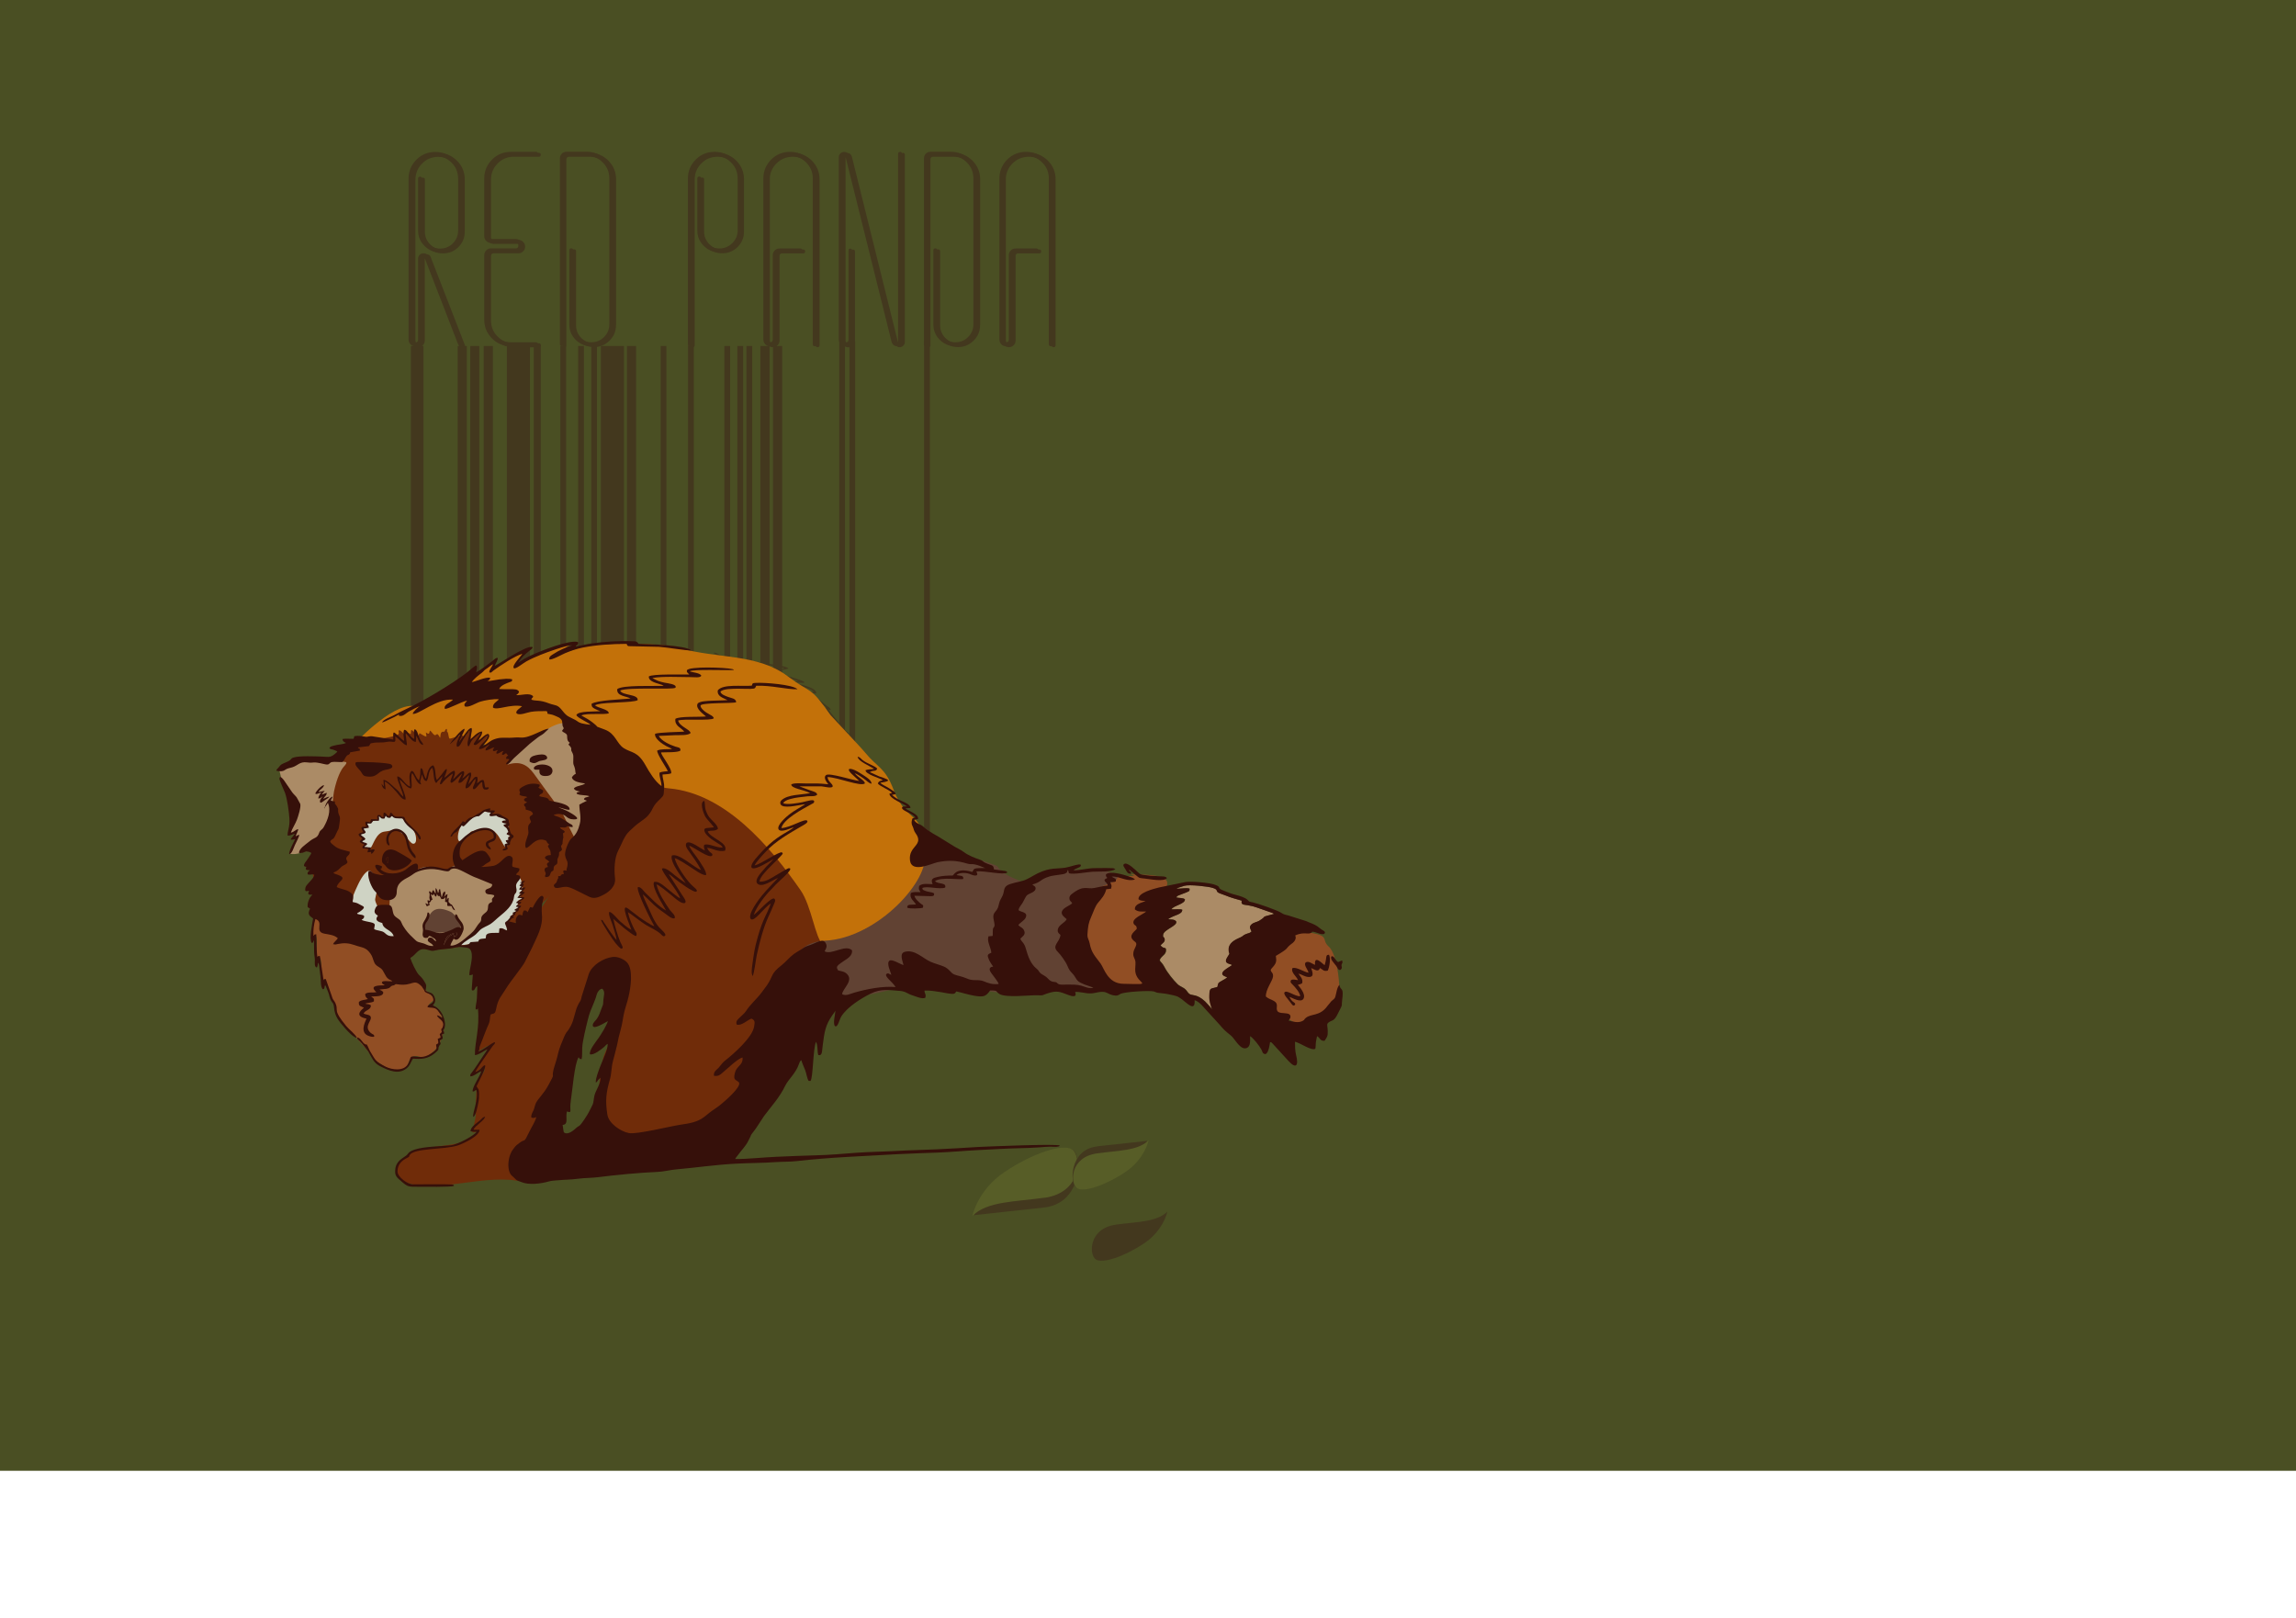 <?xml version="1.0" encoding="UTF-8"?>
<!DOCTYPE svg PUBLIC "-//W3C//DTD SVG 1.1//EN" "http://www.w3.org/Graphics/SVG/1.1/DTD/svg11.dtd">
<!-- Creator: CorelDRAW X6 -->
<svg xmlns="http://www.w3.org/2000/svg" xml:space="preserve" width="210mm" height="148mm" version="1.1" style="shape-rendering:geometricPrecision; text-rendering:geometricPrecision; image-rendering:optimizeQuality; fill-rule:evenodd; clip-rule:evenodd"
viewBox="0 0 21000 14800"
 xmlns:xlink="http://www.w3.org/1999/xlink">
 <defs>
  <style type="text/css">
   <![CDATA[
    .fil6 {fill:#36100A}
    .fil1 {fill:#43381E}
    .fil0 {fill:#4A4F23}
    .fil10 {fill:#575D27}
    .fil4 {fill:#614233}
    .fil2 {fill:#702C09}
    .fil3 {fill:#914E24}
    .fil9 {fill:#AB8B66}
    .fil7 {fill:#C37109}
    .fil8 {fill:#CFD3C4}
    .fil5 {fill:#43381E;fill-rule:nonzero}
   ]]>
  </style>
 </defs>
 <g id="Слой_x0020_1">
  <g id="_818327136">
   <rect class="fil0" x="-640" y="-46" width="22500" height="13500"/>
   <path class="fil1" d="M9548 11046l-642 70c0,0 108,-166 360,-335 252,-169 461,-316 548,-260 87,56 83,487 -266,525z"/>
   <path class="fil2" d="M4793 10814c-334,-90 -796,108 -1066,6 -66,-25 -94,-38 -95,-138 -1,-35 49,-92 148,-147 124,-70 514,-26 599,-188 12,-23 -61,35 -57,2 3,-26 31,-123 30,-155 -3,-68 3,-179 7,-251 4,-78 87,-129 73,-178 -9,-31 -99,79 -97,43 3,-58 160,-195 152,-239 -6,-32 -119,68 -121,35 -9,-131 35,-274 145,-447 92,-144 168,-270 218,-430 66,-213 439,-796 624,-892 426,-220 557,-707 786,-715 603,-22 922,104 1214,673 134,260 169,295 335,515 225,297 -154,1071 -449,1201 -4,2 -455,552 -534,600 -468,288 -645,725 -1167,280 -110,-94 -53,-631 -12,-738 58,-151 389,-720 -15,-720 -38,66 -59,137 -133,277 -248,468 -352,782 -343,1326 2,121 -107,316 -243,280l1 0z"/>
   <path class="fil3" d="M10345 8000l33 13c-241,0 -261,35 -423,179 -301,267 -48,873 218,873 172,0 326,-9 349,-74 21,-60 -84,-167 -84,-347 0,-452 594,-645 -93,-645l0 1z"/>
   <path class="fil4" d="M9420 8060c18,19 -257,93 -148,506 87,330 382,454 409,492 9,13 409,45 304,-59 -1,-1 -263,-273 -262,-310 6,-213 66,-442 266,-548 49,-26 410,-110 121,-174 -114,-25 -630,-13 -652,92 -3,16 -27,3 -38,0l0 1z"/>
   <path class="fil3" d="M2866 8390c12,16 -23,254 7,166 37,-13 23,99 23,135 0,230 29,-34 43,129 6,63 -17,134 36,170 41,27 15,80 54,138 35,52 49,95 58,156 5,33 148,183 251,297 54,60 88,121 105,128 25,11 98,74 153,78 177,13 109,-82 178,-119 57,-31 81,45 179,-39 58,-50 68,-86 83,-128 16,-45 39,-103 9,-185 -55,-150 -129,-82 -127,-115 1,-10 12,-23 41,-45 40,-30 -86,-90 -117,-170 -48,-121 -272,-183 -376,-234 -232,-113 -183,-274 -531,-373 0,0 -101,-29 -69,11z"/>
   <path class="fil5" d="M4252 3153c3,10 0,18 -10,23 -10,2 -18,-2 -23,-10l-310 -800 -3 -3c-2,0 -3,0 -4,-1 -1,-1 -2,-1 -4,-1 -8,0 -13,4 -13,13l0 742c0,17 -6,31 -18,43 -12,12 -26,18 -43,18 -17,0 -31,-6 -43,-18 -12,-12 -18,-26 -18,-43l0 -1473c0,-68 24,-125 71,-173 47,-47 105,-71 173,-71 68,0 125,24 173,71 47,47 71,105 71,173l0 475c0,56 -19,103 -58,142 -39,39 -86,58 -142,58 -54,0 -101,-19 -141,-58 -40,-39 -60,-86 -60,-142l0 -475c0,-12 6,-18 18,-18 12,0 18,6 18,18l0 475c0,46 16,85 48,117 32,32 71,48 117,48 46,0 85,-16 117,-48 32,-32 48,-71 48,-117l0 -475c0,-58 -20,-107 -61,-147 -41,-41 -90,-61 -147,-61 -58,0 -107,20 -147,61 -41,41 -61,90 -61,147l0 1473c0,17 8,25 25,25 17,0 25,-8 25,-25l0 -742c0,-14 5,-25 14,-34 9,-9 21,-14 34,-14 22,0 36,8 41,25l312 803 1 -1zm264 -922c-17,0 -31,-6 -43,-18 -12,-12 -18,-26 -18,-43l0 -528c0,-68 24,-125 71,-173 47,-47 105,-71 173,-71l229 0c12,0 18,6 18,18 0,12 -6,18 -18,18l-229 0c-58,0 -107,20 -147,61 -41,41 -61,90 -61,147l0 528c0,17 8,25 25,25l226 0c17,0 31,6 43,18 12,12 18,26 18,43 0,17 -6,31 -18,43 -12,12 -26,18 -43,18l-226 0c-17,0 -25,9 -25,28l0 587c0,58 20,107 61,147 41,41 90,61 147,61l229 0c12,0 18,6 18,18 0,12 -6,18 -18,18l-229 0c-68,0 -125,-24 -173,-71 -47,-47 -71,-105 -71,-173l0 -587c0,-19 6,-34 18,-46 12,-12 26,-18 43,-18l226 0c17,0 25,-8 25,-25 0,-17 -8,-25 -25,-25l-226 0zm1118 744c0,56 -20,103 -60,142 -40,39 -87,58 -141,58 -56,0 -103,-19 -142,-58 -39,-39 -58,-86 -58,-142l0 -676c0,-12 6,-18 18,-18 12,0 18,6 18,18l0 676c0,46 16,85 48,117 32,32 71,48 117,48 46,0 85,-16 117,-48 32,-32 48,-71 48,-117l0 -1333c0,-58 -20,-107 -61,-147 -41,-41 -90,-61 -147,-61l-183 0c-19,0 -28,8 -28,25l0 1699c0,12 -5,18 -15,18 -12,0 -18,-6 -18,-18l0 -1699c0,-17 6,-31 17,-43 11,-12 26,-18 44,-18l183 0c68,0 125,24 173,71 47,47 71,105 71,173l0 1333 -1 0zm927 -1577c68,0 125,24 173,71 47,47 71,105 71,173l0 475c0,56 -19,103 -58,142 -39,39 -86,58 -142,58 -54,0 -101,-19 -141,-58 -40,-39 -60,-86 -60,-142l0 -475c0,-12 6,-18 18,-18 12,0 18,6 18,18l0 475c0,46 16,85 48,117 32,32 71,48 117,48 46,0 85,-16 118,-48 33,-32 50,-71 50,-117l0 -475c0,-58 -20,-107 -61,-147 -41,-41 -91,-61 -150,-61 -58,0 -107,20 -147,61 -41,41 -61,90 -61,147l0 1516c0,12 -6,18 -18,18 -12,0 -18,-6 -18,-18l0 -1516c0,-68 24,-125 71,-173 47,-47 105,-71 173,-71l-1 0zm508 1778c-19,0 -33,-6 -44,-18 -11,-12 -17,-26 -17,-43l0 -1473c0,-68 24,-125 71,-173 47,-47 105,-71 173,-71 68,0 125,24 173,71 47,47 71,105 71,173l0 1516c0,12 -6,18 -18,18 -12,0 -18,-6 -18,-18l0 -1516c0,-58 -20,-107 -61,-147 -41,-41 -90,-61 -147,-61 -59,0 -109,20 -150,61 -41,41 -61,90 -61,147l0 1473c0,17 9,25 28,25 17,0 25,-8 25,-25l0 -772c0,-17 6,-31 18,-43 12,-12 26,-18 43,-18l191 0c12,0 18,6 18,18 0,12 -6,18 -18,18l-191 0c-17,0 -25,8 -25,25l0 772c0,17 -6,31 -18,43 -12,12 -26,18 -43,18zm1189 -1778c12,0 18,6 18,18l0 1712c0,14 -5,25 -14,34 -9,9 -21,14 -34,14 -10,0 -19,-3 -28,-10 -8,-7 -14,-15 -18,-25l-422 -1697c-2,-7 -6,-10 -13,-10 -8,0 -13,4 -13,13l0 1669c0,17 8,25 25,25 19,0 28,-8 28,-25l0 -815c0,-12 5,-18 15,-18 12,0 18,6 18,18l0 815c0,17 -6,31 -17,43 -11,12 -26,18 -44,18 -17,0 -31,-6 -43,-18 -12,-12 -18,-26 -18,-43l0 -1669c0,-14 5,-25 14,-34 9,-9 21,-14 34,-14 24,0 39,12 46,36l422 1699c2,5 6,8 13,8 8,0 13,-4 13,-13l0 -1712c0,-12 6,-18 18,-18l0 -1zm706 1577c0,56 -20,103 -60,142 -40,39 -87,58 -141,58 -56,0 -103,-19 -142,-58 -39,-39 -58,-86 -58,-142l0 -676c0,-12 6,-18 18,-18 12,0 18,6 18,18l0 676c0,46 16,85 48,117 32,32 71,48 117,48 46,0 85,-16 117,-48 32,-32 48,-71 48,-117l0 -1333c0,-58 -20,-107 -61,-147 -41,-41 -90,-61 -147,-61l-183 0c-19,0 -28,8 -28,25l0 1699c0,12 -5,18 -15,18 -12,0 -18,-6 -18,-18l0 -1699c0,-17 6,-31 17,-43 11,-12 26,-18 44,-18l183 0c68,0 125,24 173,71 47,47 71,105 71,173l0 1333 -1 0zm264 201c-19,0 -33,-6 -44,-18 -11,-12 -17,-26 -17,-43l0 -1473c0,-68 24,-125 71,-173 47,-47 105,-71 173,-71 68,0 125,24 173,71 47,47 71,105 71,173l0 1516c0,12 -6,18 -18,18 -12,0 -18,-6 -18,-18l0 -1516c0,-58 -20,-107 -61,-147 -41,-41 -90,-61 -147,-61 -59,0 -109,20 -150,61 -41,41 -61,90 -61,147l0 1473c0,17 9,25 28,25 17,0 25,-8 25,-25l0 -772c0,-17 6,-31 18,-43 12,-12 26,-18 43,-18l191 0c12,0 18,6 18,18 0,12 -6,18 -18,18l-191 0c-17,0 -25,8 -25,25l0 772c0,17 -6,31 -18,43 -12,12 -26,18 -43,18z"/>
   <path class="fil5" d="M4226 3144c3,10 0,18 -10,23 -10,2 -18,-2 -23,-10l-310 -800 -3 -3c-2,0 -3,0 -4,-1 -1,-1 -2,-1 -4,-1 -8,0 -13,4 -13,13l0 742c0,17 -6,31 -18,43 -12,12 -26,18 -43,18 -17,0 -31,-6 -43,-18 -12,-12 -18,-26 -18,-43l0 -1473c0,-68 24,-125 71,-173 47,-47 105,-71 173,-71 68,0 125,24 173,71 47,47 71,105 71,173l0 475c0,56 -19,103 -58,142 -39,39 -86,58 -142,58 -54,0 -101,-19 -141,-58 -40,-39 -60,-86 -60,-142l0 -475c0,-12 6,-18 18,-18 12,0 18,6 18,18l0 475c0,46 16,85 48,117 32,32 71,48 117,48 46,0 85,-16 117,-48 32,-32 48,-71 48,-117l0 -475c0,-58 -20,-107 -61,-147 -41,-41 -90,-61 -147,-61 -58,0 -107,20 -147,61 -41,41 -61,90 -61,147l0 1473c0,17 8,25 25,25 17,0 25,-8 25,-25l0 -742c0,-14 5,-25 14,-34 9,-9 21,-14 34,-14 22,0 36,8 41,25l312 803 1 -1zm264 -922c-17,0 -31,-6 -43,-18 -12,-12 -18,-26 -18,-43l0 -528c0,-68 24,-125 71,-173 47,-47 105,-71 173,-71l229 0c12,0 18,6 18,18 0,12 -6,18 -18,18l-229 0c-58,0 -107,20 -147,61 -41,41 -61,90 -61,147l0 528c0,17 8,25 25,25l226 0c17,0 31,6 43,18 12,12 18,26 18,43 0,17 -6,31 -18,43 -12,12 -26,18 -43,18l-226 0c-17,0 -25,9 -25,28l0 587c0,58 20,107 61,147 41,41 90,61 147,61l229 0c12,0 18,6 18,18 0,12 -6,18 -18,18l-229 0c-68,0 -125,-24 -173,-71 -47,-47 -71,-105 -71,-173l0 -587c0,-19 6,-34 18,-46 12,-12 26,-18 43,-18l226 0c17,0 25,-8 25,-25 0,-17 -8,-25 -25,-25l-226 0zm1118 744c0,56 -20,103 -60,142 -40,39 -87,58 -141,58 -56,0 -103,-19 -142,-58 -39,-39 -58,-86 -58,-142l0 -676c0,-12 6,-18 18,-18 12,0 18,6 18,18l0 676c0,46 16,85 48,117 32,32 71,48 117,48 46,0 85,-16 117,-48 32,-32 48,-71 48,-117l0 -1334c0,-58 -20,-107 -61,-147 -41,-41 -90,-61 -147,-61l-183 0c-19,0 -28,8 -28,25l0 1699c0,12 -5,18 -15,18 -12,0 -18,-6 -18,-18l0 -1699c0,-17 6,-31 17,-43 11,-12 26,-18 44,-18l183 0c68,0 125,24 173,71 47,47 71,105 71,173l0 1334 -1 0zm927 -1577c68,0 125,24 173,71 47,47 71,105 71,173l0 475c0,56 -19,103 -58,142 -39,39 -86,58 -142,58 -54,0 -101,-19 -141,-58 -40,-39 -60,-86 -60,-142l0 -475c0,-12 6,-18 18,-18 12,0 18,6 18,18l0 475c0,46 16,85 48,117 32,32 71,48 117,48 46,0 85,-16 118,-48 33,-32 50,-71 50,-117l0 -475c0,-58 -20,-107 -61,-147 -41,-41 -91,-61 -150,-61 -58,0 -107,20 -147,61 -41,41 -61,90 -61,147l0 1516c0,12 -6,18 -18,18 -12,0 -18,-6 -18,-18l0 -1516c0,-68 24,-125 71,-173 47,-47 105,-71 173,-71l-1 0zm508 1778c-19,0 -33,-6 -44,-18 -11,-12 -17,-26 -17,-43l0 -1473c0,-68 24,-125 71,-173 47,-47 105,-71 173,-71 68,0 125,24 173,71 47,47 71,105 71,173l0 1516c0,12 -6,18 -18,18 -12,0 -18,-6 -18,-18l0 -1516c0,-58 -20,-107 -61,-147 -41,-41 -90,-61 -147,-61 -59,0 -109,20 -150,61 -41,41 -61,90 -61,147l0 1473c0,17 9,25 28,25 17,0 25,-8 25,-25l0 -772c0,-17 6,-31 18,-43 12,-12 26,-18 43,-18l191 0c12,0 18,6 18,18 0,12 -6,18 -18,18l-191 0c-17,0 -25,8 -25,25l0 772c0,17 -6,31 -18,43 -12,12 -26,18 -43,18zm1189 -1778c12,0 18,6 18,18l0 1712c0,14 -5,25 -14,34 -9,9 -21,14 -34,14 -10,0 -19,-3 -28,-10 -8,-7 -14,-15 -18,-25l-422 -1697c-2,-7 -6,-10 -13,-10 -8,0 -13,4 -13,13l0 1669c0,17 8,25 25,25 19,0 28,-8 28,-25l0 -815c0,-12 5,-18 15,-18 12,0 18,6 18,18l0 815c0,17 -6,31 -17,43 -11,12 -26,18 -44,18 -17,0 -31,-6 -43,-18 -12,-12 -18,-26 -18,-43l0 -1669c0,-14 5,-25 14,-34 9,-9 21,-14 34,-14 24,0 39,12 46,36l422 1699c2,5 6,8 13,8 8,0 13,-4 13,-13l0 -1712c0,-12 6,-18 18,-18l0 -1zm706 1577c0,56 -20,103 -60,142 -40,39 -87,58 -141,58 -56,0 -103,-19 -142,-58 -39,-39 -58,-86 -58,-142l0 -676c0,-12 6,-18 18,-18 12,0 18,6 18,18l0 676c0,46 16,85 48,117 32,32 71,48 117,48 46,0 85,-16 117,-48 32,-32 48,-71 48,-117l0 -1334c0,-58 -20,-107 -61,-147 -41,-41 -90,-61 -147,-61l-183 0c-19,0 -28,8 -28,25l0 1699c0,12 -5,18 -15,18 -12,0 -18,-6 -18,-18l0 -1699c0,-17 6,-31 17,-43 11,-12 26,-18 44,-18l183 0c68,0 125,24 173,71 47,47 71,105 71,173l0 1334 -1 0zm264 201c-19,0 -33,-6 -44,-18 -11,-12 -17,-26 -17,-43l0 -1473c0,-68 24,-125 71,-173 47,-47 105,-71 173,-71 68,0 125,24 173,71 47,47 71,105 71,173l0 1516c0,12 -6,18 -18,18 -12,0 -18,-6 -18,-18l0 -1516c0,-58 -20,-107 -61,-147 -41,-41 -90,-61 -147,-61 -59,0 -109,20 -150,61 -41,41 -61,90 -61,147l0 1473c0,17 9,25 28,25 17,0 25,-8 25,-25l0 -772c0,-17 6,-31 18,-43 12,-12 26,-18 43,-18l191 0c12,0 18,6 18,18 0,12 -6,18 -18,18l-191 0c-17,0 -25,8 -25,25l0 772c0,17 -6,31 -18,43 -12,12 -26,18 -43,18z"/>
   <polygon class="fil1" points="3758,3165 3873,3165 3873,6489 3758,6489 "/>
   <polygon class="fil1" points="4186,3165 4270,3165 4270,6225 4186,6225 "/>
   <polygon class="fil1" points="4301,3165 4384,3165 4384,6225 4301,6225 "/>
   <polygon class="fil1" points="4424,3165 4508,3165 4508,6225 4424,6225 "/>
   <polygon class="fil1" points="4636,3165 4847,3165 4847,6225 4636,6225 "/>
   <polygon class="fil1" points="4882,3155 4946,3155 4946,6243 4882,6243 "/>
   <polygon class="fil1" points="5125,3165 5178,3165 5178,6225 5125,6225 "/>
   <polygon class="fil1" points="5288,3165 5341,3165 5341,6225 5288,6225 "/>
   <polygon class="fil1" points="5408,3165 5460,3165 5460,6225 5408,6225 "/>
   <polygon class="fil1" points="5496,3165 5707,3165 5707,6225 5496,6225 "/>
   <polygon class="fil1" points="5734,3165 5818,3165 5818,6225 5734,6225 "/>
   <polygon class="fil1" points="6043,3165 6095,3165 6095,6225 6043,6225 "/>
   <polygon class="fil1" points="6293,3161 6346,3161 6346,6221 6293,6221 "/>
   <polygon class="fil1" points="6955,3165 7039,3165 7039,6225 6955,6225 "/>
   <polygon class="fil1" points="7070,3165 7154,3165 7154,6225 7070,6225 "/>
   <polygon class="fil1" points="6625,3165 6678,3165 6678,6225 6625,6225 "/>
   <polygon class="fil1" points="6744,3165 6797,3165 6797,6225 6744,6225 "/>
   <polygon class="fil1" points="7676,3122 7729,3122 7729,7768 7676,7768 "/>
   <polygon class="fil1" points="7769,3122 7822,3122 7822,7768 7769,7768 "/>
   <polygon class="fil1" points="8452,3122 8505,3122 8505,7768 8452,7768 "/>
   <path class="fil1" d="M6528 5975c60,34 64,34 140,53 106,26 455,61 508,87 -24,6 -93,19 -107,32 6,22 70,33 112,45 21,7 101,27 119,42 -29,0 -66,-4 -91,3 6,18 23,18 55,25 42,9 122,29 158,50 13,8 14,11 22,18 -25,2 -70,-14 -91,-3 7,23 70,33 125,81 18,16 36,30 57,47 25,20 12,3 21,32 8,25 49,61 70,88 16,21 28,36 45,58 63,82 93,79 111,95 -3,-9 -38,-35 -56,-52l-157 -193c13,8 10,12 29,11 -1,-19 -27,-30 -43,-43 -42,-32 -83,-74 -129,-96l-29 -18 69 7c0,-37 -51,-53 -85,-66 -45,-17 -103,-24 -121,-36 22,0 87,10 100,1 -12,-26 -237,-75 -276,-96l127 -31c-7,-22 -145,-37 -166,-41 -57,-11 -126,-23 -181,-29 -63,-7 -206,-25 -264,-47 -22,-8 -55,-34 -71,-28l-1 4z"/>
   <polygon class="fil1" points="6827,3165 6880,3165 6880,6225 6827,6225 "/>
   <path class="fil6" d="M4026 6777c-12,-28 -6,-84 -28,-101 -15,11 -22,82 -31,106 -35,-42 -36,-109 -54,-120 -17,23 29,102 43,150 6,22 -2,11 11,21 16,-9 7,-6 17,-52l15 -54c4,25 6,68 26,84 25,-10 26,-75 58,-122 4,40 -5,114 6,143 18,-10 13,-72 13,-102 0,-23 4,-58 -9,-76 -26,7 -44,86 -67,124l0 -1z"/>
   <path class="fil7" d="M4466 6828l106 -13c-152,0 -279,-12 -426,-36 -84,-14 -179,-61 -278,-39 -148,33 -510,-5 -631,70 -2,1 339,-370 541,-352 122,11 335,-231 561,-262 35,-5 245,-252 159,-74 -1,-3 336,-197 288,-134 -77,101 -140,136 109,8 61,-31 272,-108 346,-108 -28,7 -107,60 -105,87 1,10 219,-73 248,-76 61,-7 623,-32 840,31 335,96 701,47 979,255 226,170 202,82 394,358 8,11 271,286 317,343 109,134 181,133 258,336 127,335 297,170 297,645 0,185 -232,518 -448,589 -232,76 -383,276 -495,183 -71,-59 -102,-349 -204,-496 -281,-405 -690,-884 -1201,-931 -91,-8 -168,-36 -235,-180 -39,-82 -483,-391 -634,-391 -186,0 -212,51 -373,134 -91,47 -314,29 -411,55l-2 -2z"/>
   <path class="fil2" d="M2907 7579c-286,20 -110,-182 -58,-310 30,-74 173,-98 245,-286 93,-244 568,-219 554,-278 -19,-85 103,80 60,21 -21,-29 -10,-42 -1,-37 9,6 26,15 47,25 8,4 2,-40 10,-36 19,9 37,39 60,50 9,4 8,-25 16,-20 19,12 39,23 59,33 7,4 -8,-45 -2,-40 42,34 25,-23 39,-16 10,6 27,35 39,39 13,5 20,-15 28,-7 23,22 22,48 24,25 3,-37 8,-52 34,-48 8,1 13,-29 24,-26 8,3 -2,27 8,29 7,2 11,57 18,59 14,4 98,-32 115,-29 7,1 13,11 19,12 18,4 43,-63 57,-60 12,3 1,70 5,80 5,11 53,-46 79,-50 26,-4 -24,61 4,63 15,1 58,-58 75,-55 17,3 -80,118 -64,123 9,2 46,-28 89,-43 55,-20 120,-26 133,-22 12,4 -62,50 -50,54 25,9 196,-22 223,-12 15,6 -42,-3 -28,3 24,11 109,25 135,37 18,8 -46,19 -29,28 13,7 56,8 71,14 30,12 -26,6 0,21 18,10 42,1 66,14 13,7 27,15 41,24 61,39 104,128 123,155 45,65 254,210 215,378 -147,632 -493,898 -1056,1136 -90,38 -420,86 -493,38 -185,-121 -180,93 -442,-137 -97,-85 -173,-250 -285,-290 -51,-19 -209,-66 -243,-181 -39,-133 52,-342 91,-466 8,-26 -26,-13 -55,-11l0 -1z"/>
   <path class="fil8" d="M3552 7469c-19,-2 -22,-23 -29,-14 -3,4 -4,27 -16,28 -10,1 -31,-22 -37,-19 -13,6 -2,30 -18,34 -8,2 -25,3 -39,8 -10,4 -18,12 -26,13 -21,3 -29,-6 -38,11 -3,6 10,31 6,38 -7,10 -32,2 -32,13 0,4 20,30 19,35 -1,6 -42,12 -43,17 -3,14 34,29 38,42 2,6 -32,13 -31,19 1,11 27,16 36,27 4,5 -16,18 -15,24 2,9 33,1 39,9 6,7 16,11 22,5 25,-25 51,-143 129,-152 85,-10 95,-27 128,-13 11,5 12,23 38,33 12,4 73,84 88,89 53,19 40,-98 0,-133 -36,-32 -38,-51 -92,-97 -23,-20 -46,1 -76,-14 -24,-12 -32,0 -55,-3l4 0z"/>
   <path class="fil9" d="M3754 8586c-14,30 -192,-28 -192,-271 0,-283 66,-274 277,-370 68,-31 126,-12 233,12 32,7 63,-46 98,-36 165,44 356,171 427,232 97,85 -205,448 -358,477 -83,16 -256,81 -392,25 -40,-16 -74,8 -127,-81l34 13 0 -1z"/>
   <path class="fil8" d="M4454 7418c19,-2 34,6 40,15 5,6 2,13 15,19 38,18 110,6 137,58 10,19 -1,41 4,65 11,57 21,123 -16,168 -30,36 -61,-145 -158,-156 -85,-10 -69,-8 -102,6 -11,5 -38,4 -64,14 -12,4 -73,84 -88,89 -53,19 -35,-92 -7,-137 26,-40 32,-16 86,-61 43,-36 103,-73 153,-78l0 -2z"/>
   <path class="fil8" d="M4699 8145c-6,24 -185,222 -192,235 -27,47 -283,205 -300,262 -5,17 54,-9 97,-2 87,13 261,-21 288,-38 74,-43 25,-108 54,-175 8,-18 49,-75 69,-88 13,-8 25,-27 35,-52 2,-5 -15,-8 -13,-14 3,-11 -2,-19 1,-31 2,-9 37,-20 39,-29 3,-9 -33,-6 -32,-16 2,-13 25,-21 27,-34 11,-64 0,-131 -31,-139 -11,-3 -21,9 -25,34 -8,49 -1,18 -18,85l1 2z"/>
   <path class="fil4" d="M3914 8398c36,-74 81,-113 204,-59 26,11 57,49 79,83 25,39 36,74 -31,87 -159,31 -121,23 -272,16 -9,0 -31,-33 -19,-75 7,-24 30,-33 39,-52z"/>
   <path class="fil9" d="M2572 7116l-19 -79c170,-84 393,-96 574,-72 25,9 69,-7 17,49 -23,25 -61,94 -89,225 -13,62 -28,372 -57,464 -11,37 -17,363 -49,364 -16,0 5,-136 -15,-171 -13,-24 -51,98 -68,78 -16,-19 8,-153 -5,-185 -12,-30 -45,3 -62,-1 -23,-5 -75,38 -152,21l64 -153 -22 -31 -32 -7 29 -192 -114 -309 0 -1z"/>
   <path class="fil6" d="M4059 8647c8,-22 48,-99 88,-99 5,8 5,5 5,23 21,-13 26,-8 30,-39 -52,1 -98,28 -109,72 -12,46 -12,15 -13,42l-1 1z"/>
   <path class="fil6" d="M3550 7898c-1,-25 -7,-26 -1,-58 -21,7 -20,8 -15,29 5,21 3,18 16,29z"/>
   <path class="fil6" d="M3982 8171l-5 -6c-1,-2 -4,-7 -5,-9 -11,-16 3,-8 -14,-12l-10 27c-7,-11 -8,-14 -21,-19 -9,24 8,5 1,51 -3,21 3,8 3,38l-20 -7c-2,18 4,21 7,39l-28 -11 14 29 26 -12 -5 -23c6,-3 7,2 16,-13 5,-8 -4,-1 5,-9 0,0 2,-1 2,-1l5 -2c1,0 2,-1 3,-1l-16 -50c35,18 11,8 31,-3 4,14 4,20 19,25l7 -27c15,46 14,1 31,32 3,5 5,11 9,18 25,0 27,-6 38,-20l-4 44 19 5 1 31c8,4 10,3 17,3 8,0 -3,0 9,0l12 0c10,19 11,34 34,39 -1,-4 -22,-38 -25,-43 -14,-22 1,-1 -17,-14l-19 -20 3 -37c-13,4 -11,7 -21,22l10 -56c-24,8 -17,12 -33,26 6,-20 18,-32 8,-51 -25,13 -17,34 -30,55l-14 -77c-22,11 -2,16 -19,38 -3,-14 -9,-40 -22,-46l1 49 -3 -2z"/>
   <path class="fil9" d="M10760 8128c39,5 92,-10 121,1 1,22 -3,23 -20,30 -13,6 -21,9 -35,14 -13,5 -22,8 -36,14 -17,7 -26,8 -30,23 25,6 60,2 78,16 5,43 -104,56 -123,92 32,3 73,-6 99,4 0,45 -69,44 -130,86 34,6 55,-1 74,20 17,41 -111,73 -119,122 -5,28 6,16 13,36 10,32 -25,44 -36,62 29,34 40,16 49,31 9,47 -28,59 -48,87 -20,29 4,21 35,80 27,52 83,120 119,156 27,26 54,26 80,56 9,10 18,27 32,36 22,13 68,-1 141,67 6,6 61,66 64,71 -12,-38 -27,-74 -25,-124 3,-78 9,-60 73,-79 1,-1 1,-4 1,-4l8 -29c9,-17 56,-32 81,-55 -2,-1 -3,-3 -9,-5 -5,-2 -5,-2 -10,-4 -77,-31 43,-85 64,-104l-6 -4c-22,-10 -77,-10 -33,-75 25,-37 10,-17 8,-57 -3,-65 54,-95 109,-118 23,-10 22,-19 48,-29 25,-10 37,-8 52,-24 -9,-24 -27,-42 2,-67 21,-17 48,-19 68,-31 88,-54 -6,-24 136,-63 -1,-1 -3,-3 -3,-2 -1,1 -2,-2 -3,-2 -10,-6 0,-1 -10,-5l-140 -49c-28,-10 -50,-16 -83,-21 -40,-6 -66,-2 -56,-42 -44,-12 -105,-28 -144,-46 -17,-8 -53,-18 -68,-26 -30,-16 2,-27 -54,-45 -40,-13 -214,-33 -260,-19 -12,4 -62,19 -72,25l-2 0z"/>
   <path class="fil3" d="M11790 8473l73 33c-106,0 -422,371 -340,550 93,203 179,216 349,315 141,82 273,-93 358,-169 44,-40 18,-459 -76,-542 -84,-74 43,-108 -268,-140 -49,-5 -67,-43 -96,-46l0 -1z"/>
   <path class="fil4" d="M8455 7800c61,239 -426,782 -910,805 -309,15 -429,320 145,519 82,29 519,-83 613,-110 -1,-5 -221,-190 226,-143 37,4 946,509 703,-78 -57,-137 -44,-485 104,-621 146,-134 -121,-99 -215,-249 -7,-12 -598,-212 -655,-133 -14,19 -27,-52 -11,11l0 -1z"/>
   <path class="fil6" d="M5561 9338c-17,51 -56,112 -84,154 -20,29 -92,116 -81,152 33,11 99,-42 125,-63 16,-13 19,-23 37,-32 2,51 -39,133 -56,176 -16,39 -55,134 -53,178 22,-11 4,-11 44,-45 1,54 -40,111 -54,156 -8,26 -9,66 -17,87 -9,21 -24,46 -36,72 -12,24 -69,113 -87,125 -14,9 -17,9 -29,20 -21,20 -73,65 -107,44 -9,-8 -4,0 -8,-13 0,0 -3,-18 -3,-18 -2,-13 -4,-26 -6,-40 1,-1 3,-2 4,-1l11 -3c35,-14 11,-66 24,-120 53,18 21,-4 36,-99 14,-90 33,-337 71,-397 14,15 2,16 28,17 6,-24 4,-70 5,-100 2,-62 36,-197 51,-258 16,-68 31,-96 54,-153 10,-26 20,-48 27,-77 7,-27 26,-52 51,-56 32,27 12,69 10,111 -1,36 -2,34 -14,64 -17,43 -23,72 -48,105 -9,11 -31,33 -33,44 -17,71 121,-21 138,-28l0 -2zm5054 -690c11,-18 46,-30 36,-62 -6,-20 -17,-8 -13,-36 8,-49 136,-81 119,-122 -19,-21 -40,-14 -74,-20 61,-42 130,-41 130,-86 -26,-10 -67,-1 -99,-4 19,-35 128,-48 123,-92 -18,-14 -53,-10 -78,-16 4,-14 13,-16 30,-23 14,-6 23,-9 36,-14 15,-5 23,-8 35,-14 17,-8 21,-8 20,-30 -29,-11 -83,4 -121,-1 10,-6 60,-21 72,-25 46,-14 220,6 260,19 56,18 24,29 54,45 15,8 51,19 68,26 39,17 101,33 144,46 -9,40 17,35 56,42 32,5 55,11 83,21l140 49c10,4 0,-1 10,5 1,0 3,3 3,2 1,-1 2,2 3,2 -143,39 -48,9 -136,63 -20,12 -47,14 -68,31 -29,25 -11,43 -2,67 -15,16 -27,14 -52,24 -25,10 -25,19 -48,29 -55,24 -113,53 -109,118 2,40 17,20 -8,57 -44,65 11,65 33,75l6 4c-21,19 -141,72 -64,104 5,2 5,2 10,4 6,3 7,4 9,5 -25,23 -72,38 -81,55l-8 29c0,-1 -1,3 -1,4 -63,19 -70,1 -73,79 -2,50 12,85 25,124 -3,-5 -57,-65 -64,-71 -72,-68 -119,-53 -141,-67 -14,-8 -23,-26 -32,-36 -26,-29 -52,-29 -80,-56 -37,-35 -92,-103 -119,-156 -31,-59 -56,-50 -35,-80 19,-28 57,-40 48,-87 -9,-15 -20,2 -49,-31l2 0zm-1538 -86l-36 3c-17,47 23,103 26,150 -36,15 -40,22 -22,63 8,19 29,52 39,63 -5,3 1,0 -9,3 -9,3 -5,-1 -13,4 -27,18 6,55 18,71 10,14 54,70 54,82 -59,6 -90,-6 -135,-24 -50,-21 -93,-1 -145,-22 -69,-29 -92,-27 -126,-41 -33,-13 -45,-51 -94,-72 -38,-16 -81,-26 -120,-43 -75,-32 -146,-117 -239,-92 -52,14 -19,86 -11,121 -30,-7 -106,-58 -129,-40 -30,24 11,99 17,130 -20,-7 -25,-22 -45,-8 -20,23 60,75 84,119 -121,-10 -261,18 -377,51 -35,10 -78,34 -112,14 6,-54 117,-129 35,-193 -21,-16 -43,-16 -71,-24 -16,-23 -14,-35 3,-51 15,-13 32,-24 50,-36 31,-21 82,-49 73,-98 -60,-56 -189,47 -250,10 10,-23 30,-41 8,-78 -26,-43 -81,2 -153,25 -34,11 -46,20 -71,37 -22,14 -44,25 -64,40 -45,33 -69,68 -113,103 -105,82 -73,94 -135,185 -15,22 -30,39 -46,62 -48,65 -100,104 -146,174 -15,23 -33,34 -53,55 -15,16 -44,33 -31,67 43,16 102,-45 135,-54 35,16 31,32 24,74 -17,99 -185,247 -269,313 -21,16 -39,45 -55,62 -19,20 -48,34 -43,74 42,6 55,-9 77,-27 40,-32 144,-135 185,-140 4,61 -36,70 -61,115 -7,13 -18,52 -15,69 3,24 25,24 44,45 18,45 -135,173 -166,199 -34,29 -71,49 -107,78 -15,12 -36,30 -50,40 -60,45 -134,57 -211,68 -104,16 -400,90 -473,77 -76,-14 -186,-88 -198,-170 -20,-129 -12,-198 24,-324 15,-52 12,-105 26,-160 12,-48 28,-103 38,-148 11,-55 20,-98 35,-149 15,-53 19,-102 31,-153 11,-47 28,-92 39,-141 20,-82 46,-251 -13,-316 -24,-26 -81,-57 -133,-50 -82,10 -186,73 -216,153l-66 208c-7,41 -11,37 -28,67 -35,62 -37,139 -72,203 -46,85 -31,18 -95,184 -20,51 -24,91 -41,144 -7,23 -15,45 -21,69 -22,96 21,17 -45,140 -48,89 -91,120 -115,165 -10,18 -14,48 -23,68 -10,23 -25,42 -20,68 23,7 24,2 45,-4 -12,46 -43,90 -62,130 -57,117 -34,63 -90,104 -18,13 -37,28 -49,45 -21,30 -20,22 -37,62 -18,46 -26,117 -5,167 11,26 28,33 44,50 24,26 27,21 63,36 68,29 178,15 251,-6 26,-8 59,-8 89,-11 73,-7 95,-3 183,-14 59,-8 120,-6 180,-14 164,-21 378,-41 541,-48 56,-2 115,-18 171,-23 180,-16 357,-42 540,-52 124,-7 253,-6 375,-15 60,-4 130,-2 188,-9 304,-35 612,-45 918,-63 125,-7 253,-10 377,-15 124,-5 247,-17 369,-23 125,-6 250,-14 374,-17 63,-2 126,-3 188,-8 29,-3 61,-5 92,-6 23,0 78,7 89,-10 -27,-18 -667,9 -751,13 -122,7 -244,16 -366,21 -124,6 -250,8 -374,15 -124,7 -248,8 -372,17 -118,9 -242,20 -362,23 -125,3 -250,9 -374,14 -120,5 -253,21 -371,20 6,-13 2,-5 10,-16 4,-5 5,-7 10,-13 33,-47 73,-84 99,-135 51,-95 -6,-13 70,-115l75 -114c68,-92 139,-165 193,-276 30,-62 97,-113 127,-202 1,-4 5,-14 6,-16 2,-4 3,-5 6,-9 7,-8 0,-2 9,-8 8,28 23,61 35,91 11,26 18,81 32,98l17 1c24,-30 22,-289 50,-358 19,31 10,87 21,121 38,9 33,-33 41,-92 16,-118 21,-176 88,-273 9,-13 22,-29 28,-40 -1,29 -26,118 -4,140 26,16 39,-59 58,-89 54,-85 175,-161 266,-207 99,-50 178,-32 268,-26 56,4 70,27 117,41 35,11 87,36 117,22 10,-36 -10,-39 -7,-66 54,-2 101,7 153,15 23,4 94,20 115,14 16,-4 12,-11 23,-21 55,12 105,29 162,39 89,15 107,7 147,-48 79,-1 45,9 86,33 60,35 269,10 335,11 83,1 35,5 103,-17 87,-28 108,-17 193,15 32,12 81,25 60,-28 50,-4 95,16 148,13 41,-2 98,-27 141,-6 20,10 35,18 59,23 38,8 44,1 66,-12 36,-20 264,-33 305,-23 12,3 20,9 30,11 23,5 67,6 111,16 63,14 72,12 117,45 39,28 124,123 116,8 32,10 59,37 76,57l155 170c12,13 20,24 32,36 28,29 42,38 70,61 37,31 86,138 145,113 33,-14 31,-63 29,-108 30,17 86,89 104,123 12,22 8,38 36,41 32,-6 41,-101 43,-108 12,-5 21,10 29,18l138 151c72,80 96,44 71,-53 -9,-36 -10,-82 -10,-121 53,13 148,84 186,65 4,-17 3,-39 5,-59 2,-18 8,-40 11,-57 27,14 29,48 69,42 11,-16 26,-36 28,-58 7,-96 -33,-95 46,-129 29,-12 52,-73 70,-106 21,-40 10,-26 16,-74 16,-121 -7,-91 -21,-128 -3,-8 2,-4 -4,-16 -23,24 -27,76 -37,109 -7,21 -17,22 -36,40l-37 45c-69,96 -148,66 -198,109 -16,13 -8,15 -25,25 -41,24 -91,8 -131,-1 7,-15 17,-20 17,-36 0,-17 -11,-25 -29,-29 -29,-6 -80,0 -92,-25 -15,-30 16,-62 -29,-89 -30,-18 -46,-17 -75,-41 -4,-64 61,-143 65,-182 4,-39 -17,-34 -21,-63 10,-18 27,-29 40,-52 16,-29 10,-44 7,-75 127,-75 87,-64 129,-99 10,-8 20,-15 28,-22 14,-12 34,-39 20,-66 90,-42 126,4 157,-35 18,2 35,8 52,14 12,4 16,6 29,8 18,2 20,3 31,-5 11,-19 -11,-25 -27,-36 -15,-10 -24,-19 -41,-31 -29,-20 -68,-31 -102,-47l-165 -52c-21,-4 -42,-10 -56,-20 -35,-26 -222,-89 -266,-99 -41,-9 -24,-1 -49,-24 -23,-21 -70,-35 -105,-44 -45,-11 -68,-22 -107,-37 -82,-30 -12,-32 -91,-58 -51,-17 -206,-31 -263,-23l-243 50c-47,12 -194,48 -187,108 22,16 33,12 65,16 -36,17 -102,25 -98,77 31,25 60,18 103,19 -25,25 -133,62 -115,109 9,24 28,11 29,48 -6,17 -84,58 -31,107 18,17 37,21 21,56 -10,22 -22,41 -22,70 1,32 17,39 20,72 2,30 -5,61 -1,90 16,117 186,116 -112,109 -141,-3 -173,-140 -205,-184 -49,-67 -85,-98 -101,-187 -6,-34 -22,-42 -20,-82 5,-73 9,-103 35,-161 23,-51 33,-93 64,-130 28,-33 60,-67 73,-121l44 -5c10,-34 0,-34 -8,-61 20,0 35,2 51,-5 8,-32 -18,-27 -37,-45 66,-3 121,38 186,32 1,0 13,-2 13,-2 28,-5 -13,3 8,-2 1,0 3,-1 3,-1 1,0 2,-1 3,-1 -14,-13 -35,-20 -55,-27 -54,-17 -168,-54 -211,-19 0,19 0,19 13,32l-6 4c-4,2 -5,3 -9,5 -10,6 -4,0 -11,9 3,27 24,21 29,52 -42,4 -78,14 -119,22 -74,15 -98,-31 -207,54 -12,9 -25,20 -24,43 2,27 17,23 25,45 -27,21 -63,33 -83,56 -35,42 13,68 33,88 -17,36 -82,53 -82,104 0,22 13,27 25,40 -6,68 -83,97 -26,153 29,29 75,93 90,130 14,34 21,44 42,66 8,8 17,19 24,30 28,47 32,49 89,74 16,7 75,25 82,29 -32,15 -82,-10 -111,-18 -40,-11 -86,-10 -130,-10 -21,0 -46,3 -66,-1 -34,-8 -14,-20 -51,-23 -45,-3 -51,-33 -87,-55 -14,-9 -31,-17 -41,-27 -16,-17 -13,-23 -33,-39 -53,-42 -79,-112 -98,-182 -16,-59 -38,-60 -51,-92 16,-19 49,-34 37,-69 -12,-36 -39,-34 -55,-57 17,-22 57,-43 67,-67 23,-52 -40,-48 -65,-68 2,-26 24,-46 37,-68 10,-17 27,-55 37,-66 20,-22 89,-30 81,-72 -3,-15 -19,-18 -29,-29 86,-24 67,-46 157,-74 44,-13 124,-16 144,-27 28,-15 11,-15 25,-33 1,1 1,1 1,3 0,1 1,2 1,3l2 7c2,9 2,11 5,18 39,13 160,-10 214,-14 61,-4 163,6 211,-23l-16 -8c-6,-2 -17,-2 -24,-2 -17,-1 -33,-1 -50,-1 -35,1 -69,1 -104,1 -63,1 -135,21 -189,20 15,-17 56,-24 64,-37 18,-31 -48,-10 -61,-7 -25,7 -54,16 -79,20 -78,12 -135,-4 -251,51 -43,21 -89,54 -135,68 -43,13 -125,25 -151,47 -24,21 -20,36 -29,70 -7,28 -22,43 -33,71 -10,27 -10,51 -25,75 -14,22 -33,33 -34,64 -1,26 14,65 11,85 -3,18 -11,11 -15,33 -2,14 0,37 -1,53l-3 8z"/>
   <path class="fil8" d="M3475 8032c-5,24 -45,186 -44,200 3,38 76,153 116,245 10,23 64,32 86,69 22,36 12,101 8,111 -6,16 -95,-53 -131,-64 -85,-26 -273,-143 -291,-170 -48,-71 8,-144 10,-218 1,-20 36,-93 46,-114 36,-76 82,-138 111,-124 10,5 44,35 37,59 -14,47 66,-62 52,5l0 1z"/>
   <path class="fil6" d="M4059 8647c1,-27 1,4 13,-42 11,-44 57,-71 109,-72 -3,31 -9,26 -30,39 0,-19 0,-16 -5,-23 -40,0 -80,76 -88,99l1 -1zm-1095 -1258c11,-4 28,-34 35,-45 32,73 -2,157 -37,220 -15,28 -34,28 -42,52 -20,58 -40,37 -98,87 -27,23 -88,60 -87,100 57,5 52,-33 113,-1 -4,15 -23,37 -34,56 -12,21 -33,36 -34,61 10,11 2,7 22,10 -13,31 0,30 33,31 -13,13 -25,14 -21,38 28,9 32,-5 60,3 3,22 -38,60 -54,79 -10,13 -23,23 -27,42 -7,38 9,31 34,26 -13,32 -12,39 30,36 -11,14 -23,23 -31,46 -9,22 -15,43 -12,68l22 14c-26,53 -7,64 28,90 -8,47 -38,182 -14,223 22,-2 10,-8 22,-25l1 103c0,28 6,50 7,77 1,22 -8,67 19,70 7,-12 7,-27 10,-44 1,1 2,1 2,3 0,2 1,2 2,3 11,27 -3,-12 3,7 1,4 2,11 3,15l12 97c6,32 -2,106 25,119 18,-10 8,-20 18,-40 6,9 22,53 28,66 10,23 12,51 23,72 14,28 26,24 30,65 8,86 39,121 101,193 21,24 79,87 109,88 -15,-35 -72,-76 -98,-108 -131,-160 -66,-134 -98,-208 -13,-30 -24,-26 -35,-69l-54 -153c-14,0 -19,0 -20,12l-34 -222c-23,-4 -7,0 -15,1 -27,5 10,9 -8,2 -7,-19 -9,-168 -10,-203 -26,4 -10,1 -26,16 -3,-55 4,-107 18,-155 83,29 -15,115 83,134 38,7 83,11 114,35 5,4 4,4 8,7 -12,19 -36,35 -44,54l22 3c8,-1 16,-3 24,-5 53,-11 98,-8 147,9 75,27 107,18 150,80 20,28 20,47 34,79 13,30 32,35 59,54 32,23 37,74 72,99 10,7 27,10 35,21 -13,3 -123,-17 -89,23 11,12 9,-3 17,13 -46,2 -148,-2 -74,63 -40,7 -77,-4 -102,16 -2,26 12,35 24,47 -35,10 -57,6 -82,26 -5,44 18,37 46,53 -8,9 -105,75 23,100 -19,43 -57,126 15,156 17,7 44,15 56,8 0,-24 -12,-15 -34,-35 -68,-63 24,-114 -1,-151 -11,-16 -44,-14 -62,-24 13,-35 70,-32 66,-76 -23,-15 -28,-7 -52,-15 27,-11 57,-6 80,-21 4,-32 -9,-29 -25,-44 36,-4 109,5 111,-38 -11,-19 -17,-13 -35,-26 22,-4 43,-3 65,-7 35,-7 30,-17 46,-26 10,-6 12,-1 27,-9 11,-5 3,-10 26,-6 147,22 143,-61 223,20l23 35c0,1 1,3 1,4 9,29 64,19 78,63 20,61 -42,52 -50,84 6,5 1,3 11,5 7,2 5,1 13,2 56,3 60,11 91,55 13,18 21,14 19,40 -9,-8 -30,-24 -47,-24 8,34 78,46 51,110 -9,22 -17,3 -7,43 -32,29 -14,15 -11,50l-26 12c2,12 7,29 4,40l-8 6c-4,2 -8,4 -11,7 1,35 22,35 -43,79 -80,54 -129,26 -172,29 -28,2 -13,16 -42,69 -39,69 -147,53 -204,25 -96,-49 -91,-57 -141,-139 -11,-17 -20,-47 -31,-62 -22,-15 24,8 -11,-3 -32,-10 -41,-60 -78,-64 -2,17 10,21 22,33 10,10 18,18 28,30l52 66c34,59 49,104 106,133 77,40 180,88 257,9 17,-17 26,-44 38,-65 8,-13 1,-4 9,-12 76,6 133,3 194,-47 60,-49 25,-34 44,-69 14,-27 18,0 6,-48 28,-25 32,-5 20,-57l20 -9c-1,-16 -3,-17 -9,-28 39,-46 4,-170 -66,-214l-20 -11c-7,-4 -4,-1 -9,-7 26,-21 27,-54 10,-85 -21,-39 -49,-23 -76,-49 8,-45 9,-50 -14,-86 -6,-10 -16,-24 -23,-32 -11,-13 -20,-19 -29,-30 -23,-28 -62,-110 -74,-149 60,-33 71,-102 158,-75 53,17 49,9 100,0 36,-6 74,-7 110,-12 42,-6 60,-18 106,-12 41,6 70,0 83,39 21,62 -18,161 -17,217 13,1 23,-2 32,-6l-10 131c-2,21 18,19 27,4 12,-19 3,-18 24,-28 0,33 -3,75 -4,110 -1,34 -15,76 -11,103 15,0 15,1 20,-12 19,183 -29,309 -27,429 29,3 91,-44 114,-53 -7,17 -27,42 -39,61 -33,49 -66,103 -102,150 -8,11 -19,18 -15,37 32,1 70,-37 100,-47 -12,48 -82,141 -79,185 24,0 9,-1 19,-6 6,-3 0,-2 8,-5 7,-2 4,-2 8,-1 22,81 -39,209 -29,245 25,-11 40,-101 46,-129 6,-29 8,-52 7,-83 0,-13 -1,-28 -5,-40l-18 -28c13,-32 90,-167 78,-193 -26,2 -34,45 -90,63 17,-36 65,-101 89,-137l70 -101c11,-14 23,-17 21,-36 -24,1 -108,75 -151,85 11,-20 7,-17 11,-42l48 -124c10,-28 21,-53 33,-80 19,-42 9,-61 21,-93 30,-12 38,0 48,-46 20,-102 46,-114 98,-200 30,-50 150,-199 165,-232l65 -129c43,-97 102,-192 92,-304 -4,-46 -3,-84 9,-132 5,-18 11,-26 -1,-38 -26,-22 -80,79 -93,106 -9,-4 -11,-7 -24,-5l-22 45c-10,-11 -12,-18 -34,-15 -10,15 -11,24 -14,45 -27,-7 -33,-12 -48,9 -14,19 -14,35 -11,61l-66 -16c0,7 20,-17 20,-17 6,-10 10,-10 27,-17 0,-20 -18,-7 2,-20 8,-5 2,1 8,-6l6 -16c7,-15 14,-8 24,-21 14,-18 1,-7 4,-16 2,-6 19,-15 24,-27 -12,-6 -18,-2 -28,-10 13,-6 23,-13 29,-26 -16,-7 -10,1 -27,-3 16,-8 48,-18 54,-37 -15,-9 -26,-5 -45,-6 15,-15 39,-27 49,-43l-23 -9c13,-13 23,-21 28,-38l-37 11 24 -34c-5,-9 6,10 -4,-4 -7,-10 -3,3 -6,-11 11,-8 14,-8 19,-23l-47 18 17 5 -20 22c3,3 3,2 8,5l10 6c-13,9 -15,11 -20,26l17 2c1,0 2,0 3,0 10,1 4,-1 9,2 -11,12 -26,20 -30,32 12,7 13,2 29,0 -14,12 -38,23 -44,40l47 4c-18,18 -48,20 -59,41 10,6 17,4 27,9 -8,5 -26,15 -29,27l25 4 -20 13c-14,7 -11,4 -20,14l22 9 -37 15c2,13 6,8 7,19 -14,4 -30,9 -30,21 0,12 11,-7 -23,31 -10,11 -13,5 -24,22 2,22 18,37 21,70 -30,-8 -39,-27 -72,-19l-4 40c-23,2 -95,-5 -112,15 -8,9 -5,9 -7,20l-3 16c-71,5 -57,11 -68,29l-68 5c-16,6 -1,32 -88,29 31,-40 96,-67 134,-100 15,-13 23,-25 38,-39 25,-24 68,-37 97,-56 32,-22 53,-46 83,-70 52,-43 121,-98 131,-175 5,-40 19,-29 23,-54 5,-28 -11,-38 0,-68 8,-21 26,-31 31,-46 13,-38 -15,-28 -35,-39 13,-24 33,-23 31,-55 -16,-8 -51,-10 -63,-17 -13,-25 22,-79 -17,-96 -49,-22 -87,73 -157,88 -23,5 -91,12 -113,10 22,-8 26,-15 39,-25 40,-29 77,-20 12,-102 -52,-66 -183,42 -223,66 -14,-20 -24,-20 -25,-58 -1,-28 3,-53 12,-76 29,-72 121,-131 201,-140 57,-7 108,12 98,72 -18,14 -61,23 -68,39 -16,32 18,63 43,65 -3,-31 -24,-21 -24,-55 27,-22 61,-13 70,-51 10,-40 -17,-65 -40,-78 -84,-46 -210,28 -265,84 -8,8 -5,6 -14,13 -17,14 -33,29 -46,49 -36,56 -41,137 -9,192 -57,2 -52,22 -75,24 -38,3 -96,-32 -182,-20 -34,5 -56,16 -84,22 21,-115 -103,-1 -111,5 -63,42 -174,51 -229,-4 7,-25 10,12 13,-27 -125,-57 -31,73 24,80 -29,3 -53,-4 -81,-10 -44,-9 -31,-31 -65,-28 -15,47 17,129 45,170 13,19 22,20 34,42 19,36 42,55 96,56 48,0 82,-27 82,-74 0,-84 53,-108 117,-143 34,-19 40,-33 83,-48 151,-52 239,14 277,-2 15,-7 7,-12 25,-19 37,-14 78,10 111,26 41,20 78,43 126,59l134 55c0,46 -54,32 -63,59 0,22 8,28 26,32 11,3 14,1 24,2l24 5c19,7 -3,23 -7,28 -13,17 -3,14 -5,35 -30,13 -37,20 -38,56 -1,34 -25,42 -42,59 -32,30 -10,43 -27,68 -5,7 -14,14 -23,27 -7,10 -13,18 -20,30 -25,41 -64,65 -98,96 -28,25 -91,72 -133,63 1,-15 22,-47 30,-63 47,46 91,-75 91,-90 1,-52 -30,-68 -50,-104 -8,-16 -7,-25 -23,-29 -27,42 45,75 50,126 -32,-18 -53,-1 -80,13 -24,12 -50,19 -76,28 -60,21 -108,-21 -172,-25 -6,-48 1,-54 22,-84 13,-19 31,-70 1,-75 -11,19 6,17 -34,82 -28,45 -4,62 -11,98 -5,24 -4,57 30,54 26,-2 9,-4 23,-12 1,-1 -5,-11 20,-2 3,1 17,10 20,12 18,11 22,11 29,34 -30,-14 -28,-44 -68,-33 -33,42 31,41 41,75 -58,-1 -60,-18 -104,-28 -54,-12 -49,-18 -82,-48 -36,-33 -64,-65 -90,-108 -10,-16 -15,-34 -22,-45 -17,-25 -55,-33 -66,-65 -13,-36 -5,-78 -47,-82 -22,-2 -92,-5 -107,12 -8,9 -20,34 -19,49 2,19 18,30 31,37 -33,41 -2,56 40,68 7,61 86,58 104,120 -18,1 -37,-1 -50,-7 -17,-8 -24,-17 -37,-27 -21,-17 -63,-16 -91,-30 -3,-32 27,-50 -31,-63 -23,-5 -69,-13 -85,-22 14,-12 25,-13 24,-36 -14,-13 -30,-10 -48,-15 -27,-8 -7,0 -17,-10 15,-8 23,-12 36,-22 50,-41 22,-37 -19,-62 -23,-14 -34,-12 -58,-19 7,-50 15,-70 -37,-98 -31,-17 -82,-23 -108,-39 14,-59 102,-77 14,-110l-33 -12c-14,-9 -4,-1 -11,-10 57,-21 57,-48 92,-65 65,-32 22,-37 25,-68 12,-28 34,-25 32,-58 -54,-16 -102,-19 -145,-57 -16,-14 -28,-19 -34,-38 25,-33 27,-4 55,-70 27,-64 19,-15 31,-99 10,-69 -3,-54 -12,-95 -6,-30 8,-23 -14,-59 -22,-35 -14,0 -17,-41 -19,-2 -23,-4 -37,-9 6,-21 12,-15 16,-37 -34,15 -67,69 -74,110l-4 -7z"/>
   <path class="fil9" d="M5311 6707l-120 -95c-159,-8 -283,147 -443,236l-107 147c108,-35 177,-5 238,77 38,51 189,263 249,338 24,30 148,331 179,320 107,-39 86,-92 83,-225 -1,-33 -5,-104 74,-40l69 -213 -216 -215 -7 -329 1 -1z"/>
   <path class="fil6" d="M5266 5907c16,-8 25,-11 21,-34 -80,-23 -341,81 -427,121 -22,10 -42,21 -63,32 -21,12 -39,26 -57,35 65,-100 132,-115 132,-142 -59,-20 -311,158 -347,172 8,-25 30,-51 27,-73 -20,-2 -34,18 -49,29 -35,26 -111,85 -147,103 1,-19 12,-45 4,-57 -3,-3 0,-13 -25,6l-72 59c-136,102 -383,252 -544,326 -40,18 -78,38 -114,58 -30,16 -100,39 -111,67 20,-5 58,-24 77,-33 26,-12 52,-25 74,-38 20,8 -16,11 20,11 29,0 52,-28 74,-40 18,-10 82,-45 100,-48 -11,4 -64,51 -64,69 53,10 220,-142 368,-130 -21,27 -88,44 -74,84 28,5 154,-67 203,-75 -13,22 -33,27 -21,52 32,17 104,-31 140,-42 37,-12 131,-29 172,-22 -17,21 -59,37 -54,76 42,27 153,-34 266,-13 -9,12 -74,47 -46,69 32,15 90,-11 125,-17 46,-8 94,-7 142,-7 13,2 8,12 12,24 18,5 39,6 55,13 11,5 43,17 50,22 36,24 27,38 32,71 3,16 6,10 11,28l-16 23c12,17 46,21 47,45 1,20 -2,44 21,61 1,0 2,1 3,2l-12 17 13 13c20,24 10,23 13,41 0,1 0,2 1,3l3 6c9,18 16,28 15,54 -4,86 4,55 16,110 3,15 1,27 7,39 -15,8 -31,22 -37,36 15,39 72,46 122,54 -25,21 -86,21 -103,45 7,20 35,23 57,29 -20,7 -25,1 -33,16 11,21 93,13 118,27 -22,12 -44,5 -50,27 8,9 7,5 16,9l11 5c-21,9 -47,23 -69,35 -1,60 20,115 4,176 -13,52 -33,100 -73,130 -24,18 -57,96 -61,137 -4,37 11,55 20,79 6,17 0,45 -4,59 -5,16 -6,2 -1,24 -33,-9 -39,0 -26,30 -12,0 -19,2 -26,9 -16,15 16,9 -26,10 0,34 1,12 -7,30 -5,11 -5,21 -11,29 -9,14 -37,19 -13,46 28,15 76,-16 124,-4 42,10 146,69 194,90 43,19 80,3 115,-14 65,-31 126,-84 117,-159 -10,-82 -4,-189 30,-252 33,-61 53,-133 104,-179 21,-19 51,-49 74,-66 26,-20 62,-43 82,-62 24,-24 41,-49 57,-83 16,-34 41,-57 65,-80 39,-38 32,-35 37,-102 4,-50 -16,-88 -14,-123 28,-3 58,-2 79,-11 9,-45 -95,-166 -92,-191 39,-3 152,3 176,-17 3,-30 -17,-27 -45,-36 -50,-16 -129,-52 -153,-98 52,-3 102,-5 153,-7 39,-1 116,4 138,-19 -2,-34 -100,-58 -114,-115 62,-19 297,5 326,-20 -2,-29 -58,-34 -104,-83 -7,-8 -17,-20 -17,-33 2,-30 303,-19 326,-31 -1,-35 -43,-37 -72,-48 -32,-12 -64,-23 -72,-48 23,-29 117,-27 161,-28 34,-1 113,5 144,-1 16,-3 15,-12 21,-23 0,-1 1,-2 2,-3 139,-5 277,35 377,32 -42,-43 -301,-63 -382,-58 -30,2 -28,1 -36,25 -87,9 -263,-18 -311,43 -9,55 50,70 89,89 -44,5 -101,3 -148,6 -29,2 -112,3 -126,28 -22,45 58,97 77,116 -65,7 -242,-4 -280,22 -8,67 53,78 81,117 -56,3 -227,6 -266,19 -11,42 68,96 103,114 19,10 37,15 51,26 -41,3 -104,-2 -135,14 -4,31 80,150 97,188 -31,5 -51,3 -76,14 -5,35 19,83 18,123 -61,-44 -111,-128 -148,-194 -71,-125 -124,-108 -195,-152 -68,-42 -75,-132 -173,-170 -117,-46 -37,-5 -109,-62 -36,-29 -65,-44 -108,-68 50,-25 210,-4 251,-20 -1,-38 -99,-47 -127,-73l20 -8c88,-23 326,-14 371,-39 7,-58 -142,-40 -160,-88 74,-34 481,-5 506,-26 16,-33 -72,-40 -100,-46 -52,-11 -72,-20 -112,-43 105,-17 237,-8 345,-8 42,0 91,9 103,-12 -10,-28 -82,-30 -106,-41 34,-21 337,-7 405,-12 -5,-4 -2,-3 -9,-6 -6,-3 -4,-2 -11,-3 -56,-14 -400,-27 -411,13 1,17 -3,9 7,22l15 15c-67,2 -336,-7 -370,18 -4,51 85,63 123,78l13 8c-89,4 -376,-10 -425,30 -7,66 82,62 122,86 -79,8 -311,15 -357,49 0,27 10,34 30,45 14,7 37,18 50,22 -47,5 -200,-4 -218,34 -2,22 110,69 129,90 -23,-2 -59,-7 -81,-13 -33,-9 -35,-19 -62,-33 -56,-30 -70,-26 -113,-81 -49,-63 -61,-45 -125,-69 -84,-33 -116,-19 -160,-33 4,-26 11,-6 16,-32 -33,-35 -107,-7 -155,-10 11,-11 22,-13 26,-31 -12,-26 -47,-23 -81,-23 -34,0 -69,0 -101,-2 14,-32 59,-49 91,-61 21,-8 27,-4 29,-27 -33,-11 -82,-3 -118,0 -28,3 -91,17 -110,16 11,-3 27,-17 26,-31 -39,-9 -128,33 -168,40 20,-31 62,-63 91,-85 13,-10 12,-12 23,-22 8,-8 17,-13 26,-19 17,-12 35,-28 54,-38 -8,25 -39,55 -33,75 18,7 21,-5 36,-16 62,-45 200,-137 265,-154 -12,24 -98,107 -78,131 15,14 87,-47 116,-62 44,-24 83,-41 130,-60 55,-22 232,-88 288,-87 -57,19 -123,47 -173,81 -19,12 -40,23 -36,48 22,9 116,-45 145,-57 51,-21 101,-39 161,-51 121,-24 268,-34 397,-34 16,4 -2,14 23,21l277 6c78,5 243,35 296,33 -48,-48 -405,-59 -483,-61 -19,-23 -15,-21 -54,-23 -127,-6 -258,4 -383,21 -43,6 -99,22 -134,25l-3 -5z"/>
   <path class="fil6" d="M7994 7033c-26,6 -57,3 -78,13 3,38 120,68 157,89 -1,1 -3,0 -3,2 -2,6 -31,1 -41,30 13,23 106,58 131,86l-25 7c1,47 124,88 161,117 -19,1 -52,-5 -45,17 8,26 96,47 122,84l-27 8c-9,24 -13,46 0,70 12,24 11,43 27,64 84,115 -66,115 -50,250 14,120 195,30 249,18 183,-39 273,21 306,17 53,-5 117,33 134,35 -28,3 -84,-3 -103,10l-16 26c-153,-44 -167,31 -180,33 -44,0 -88,2 -129,11 -51,11 -75,19 -54,68 -50,-1 -92,-10 -123,16 -7,34 -1,31 12,57 -29,0 -64,-5 -88,8 -16,49 30,74 47,105 -53,4 -82,-5 -80,29 17,12 127,8 144,0 6,-33 0,-15 -38,-52 -16,-15 -33,-30 -41,-57l151 4c24,-1 30,-2 30,-25 -20,-15 -51,-10 -89,-27 -16,-7 -16,-6 -19,-23 45,-21 155,16 209,-4 13,-50 -65,-27 -93,-59 57,-41 236,-9 258,-20 7,-35 -32,-27 -61,-35 19,-24 82,-23 115,-12 14,5 34,15 52,16 36,2 19,-23 14,-38 79,-7 246,36 283,11 -5,-10 -3,-10 -21,-15l-101 -14c-5,-46 -17,-31 -81,-61 -23,-11 -18,-18 -45,-27 -53,-18 -109,-40 -153,-73 -31,-23 -61,-34 -94,-55l-92 -57c-48,-33 -134,-72 -180,-117 -27,-27 -67,-25 -85,-63l36 -9c3,-28 -27,-44 -48,-57 -10,-6 -21,-12 -32,-18 -13,-7 -24,-10 -35,-22l45 -3c3,-30 -56,-53 -80,-64 -38,-17 -63,-31 -89,-56l33 -6c-1,-19 -12,-23 -25,-32 -12,-8 -26,-17 -38,-25 -29,-18 -68,-33 -76,-48 20,-4 62,-7 72,-21 -7,-15 -67,-31 -83,-37 -28,-11 -64,-31 -85,-38 1,-1 3,-4 4,-3l15 -7c19,-5 40,1 48,-23 -19,-26 -93,-44 -137,-81 -12,-10 -24,-28 -42,-26 6,39 106,81 149,108l1 1z"/>
   <path class="fil6" d="M4751 7269c26,20 50,10 72,23 -15,10 -21,5 -31,23 7,19 12,12 29,23l-28 18c2,31 12,11 15,34 0,1 -1,8 1,16 32,9 57,10 66,40 -10,15 -26,14 -30,30 -4,13 8,25 12,42 -10,19 -23,20 -26,46 -4,26 7,40 0,68 -7,29 -41,95 -20,125 33,0 82,-98 167,-73 37,11 8,14 45,41 -8,14 -22,4 3,43 12,18 9,30 12,54 -26,1 -42,3 -54,21 5,24 24,17 40,41 -1,1 -2,1 -3,2 -1,3 -12,4 -17,14 -5,11 4,16 8,31 -21,4 -37,11 -29,37 4,13 8,9 8,24 0,21 -9,3 -4,31 52,3 41,-31 55,-47 6,-7 10,-5 20,-15 5,-22 -2,-30 12,-43 14,-13 22,-7 24,-29 3,-29 -6,-16 8,-47 10,-22 6,-22 8,-46 33,-26 29,-15 17,-56 23,-38 10,-6 16,-52 6,-49 9,4 2,-65 4,-3 11,-4 17,-14 -12,-23 -29,-12 -45,-41 44,1 50,6 65,-7l6 -5c13,7 37,12 47,8 -1,-21 -14,-22 -33,-33 -53,-34 -66,-50 -143,-74 21,-15 79,-18 110,8 23,19 37,29 71,30 88,4 -14,-53 -39,-67 -19,-11 -78,-38 -99,-41 34,0 82,27 104,19 6,-54 -140,-71 -170,-79 -35,-9 -10,-6 -28,-21 -18,-16 -57,-12 -80,-24 9,-31 35,-9 36,-51 -14,-12 -28,-14 -44,-26 11,-16 12,-4 12,-27 -40,-15 -94,-12 -133,7 -83,39 -42,46 -47,70 -1,3 -5,-3 -4,18l-1 -4z"/>
   <path class="fil6" d="M6529 7568c-16,2 -31,4 -47,5 -11,1 -31,1 -38,10 -14,34 46,80 66,95 17,12 34,23 52,34 20,13 40,21 47,41 -61,3 -125,-41 -168,-25 -7,23 0,30 6,51 -35,-11 -132,-95 -168,-68 -16,22 5,52 17,69 40,57 84,115 116,178 -62,-19 -202,-158 -267,-132 -22,61 106,217 127,253 -16,-12 -32,-21 -51,-35 -18,-14 -34,-25 -51,-39 -18,-15 -82,-75 -115,-60 -5,33 146,205 166,272 -25,-10 -89,-66 -114,-85 -29,-22 -84,-78 -126,-63 -21,53 91,219 111,260 -73,-41 -134,-110 -190,-163 -16,-15 -40,-57 -68,-51 -16,37 126,316 151,358 -36,-12 -110,-63 -139,-84l-94 -72c-95,-78 19,169 23,189 -34,-17 -78,-56 -106,-80 -19,-17 -73,-86 -96,-84 -13,22 23,94 31,122 12,40 31,95 36,134 -16,-9 -97,-132 -119,-164 -13,-19 -3,-15 -24,-20 5,28 110,187 133,214 51,60 52,49 57,49 1,0 3,-1 3,-1 17,-4 -12,-47 -17,-60 -22,-52 -53,-158 -63,-210l101 86c14,10 96,78 108,69l4 -11c2,-17 -9,-26 -17,-41 -26,-50 -52,-111 -63,-165 24,12 123,92 165,117 43,26 94,47 132,80 13,12 29,35 44,17 13,-16 -45,-62 -59,-79 -46,-55 -72,-129 -103,-194 -12,-25 -37,-78 -43,-104 44,36 83,83 133,123 23,18 47,36 73,54 22,15 58,50 86,42 8,-30 -26,-51 -42,-73 -44,-63 -109,-160 -124,-237 28,9 102,72 126,91 28,23 76,68 111,79l15 2c36,-6 -9,-60 -17,-73l-124 -193c16,7 45,33 60,45 20,16 175,134 195,114 15,-15 -28,-39 -53,-67 -47,-50 -134,-173 -147,-238 36,10 111,60 143,81 27,17 115,83 144,73 7,-31 -51,-111 -69,-139 -21,-35 -77,-96 -85,-129 38,11 186,123 210,90 7,-17 -7,-20 -21,-33 -12,-11 -19,-21 -25,-38 54,6 97,41 163,27 34,-75 -131,-112 -158,-176 30,-14 65,2 93,-24 0,-36 -59,-79 -79,-106 -13,-18 -23,-38 -32,-63 -10,-29 -6,-67 -13,-87 -48,10 -6,116 6,139 16,31 82,94 82,106l-1 -3z"/>
   <path class="fil6" d="M7856 7143c-53,-4 -270,-76 -300,-53 -31,24 10,70 20,84 -108,-10 -100,-7 -197,-7 -36,0 -119,-8 -142,9 2,38 111,46 173,79 -84,17 -202,11 -261,64 -18,16 -16,40 3,51 45,25 176,-11 213,-13 -52,33 -101,58 -147,94 -18,14 -120,99 -96,137 25,32 112,-15 139,-20 -44,37 -127,68 -223,154 -38,34 -59,57 -94,95 -110,117 -92,164 39,93 31,-17 65,-35 93,-52 -31,37 -63,61 -90,96 -16,20 -83,84 -63,124 40,54 153,-34 193,-47 -6,9 -110,113 -152,167 -19,25 -128,163 -98,208 34,33 119,-103 184,-141 -39,111 -69,130 -118,302 -32,112 -36,153 -51,260 -3,23 -13,81 4,102 17,-49 25,-134 37,-193 14,-65 28,-122 46,-184 44,-150 70,-178 115,-291 7,-18 12,-28 -1,-41 -31,-16 -159,134 -188,149 25,-77 108,-181 154,-227 17,-16 29,-32 46,-49 17,-17 31,-30 48,-46 6,-6 133,-116 68,-104 -4,1 -16,8 -18,9l-97 56c-40,24 -90,60 -147,57 -6,-36 80,-120 100,-140 21,-22 39,-40 61,-61 11,-11 18,-19 29,-30 21,-22 26,-26 15,-36 -22,-16 -198,111 -251,118 11,-29 81,-103 102,-125 94,-100 210,-164 329,-234 12,-7 66,-33 49,-50 -22,-22 -154,65 -235,68 17,-81 194,-174 268,-215 27,-15 28,-13 31,-23 9,-35 -65,-7 -111,2 -31,6 -141,26 -171,8 11,-32 101,-48 140,-53 29,-4 56,-7 85,-10 26,-2 67,4 85,-14 -1,-23 -34,-30 -73,-43l-90 -34 200 0c27,2 86,19 103,5 14,-23 -43,-44 -45,-90 101,4 303,91 342,58 -3,-29 -60,-51 -94,-93 22,7 58,32 77,45 38,26 51,47 78,51 -3,-32 -42,-56 -66,-72 -25,-16 -57,-38 -88,-52 -53,-23 -75,-12 -31,32l72 67 -3 -1z"/>
   <path class="fil6" d="M3787 6759c-44,-20 -63,-91 -91,-82 -12,26 -2,71 1,101 -18,-10 -34,-27 -49,-41 -54,-50 -53,-55 -51,28l-176 -27c-49,-10 -49,6 -82,1 -36,-6 -59,-11 -97,-5 -11,17 1,11 -9,24 -34,2 -69,-4 -100,2 0,23 18,29 32,36 -19,11 -57,13 -81,18 -33,8 -66,11 -71,31 13,11 17,8 36,13l29 12c6,4 4,4 7,7 -60,58 -72,47 -140,44 -56,-2 -206,-9 -258,8 -35,11 -12,17 -57,38 -67,30 -53,19 -84,56 -10,12 -17,13 -18,27 27,7 58,9 79,-7 18,-14 42,-17 66,-24 50,-15 68,-54 135,-45 78,10 34,-14 164,17 46,11 35,-14 64,-20 26,-5 67,2 95,0 13,-10 23,-31 33,-47 16,-26 19,-11 32,-27 16,-20 -9,24 6,-12 0,-1 1,-2 1,-3l89 -16c0,-29 -6,-9 -19,-29l101 -12c20,-23 0,-25 51,-31 26,-3 55,-1 81,-3 32,-2 48,-11 78,-6 41,7 32,-9 31,-49 35,21 86,87 106,80 4,-10 -12,-81 -10,-109 23,17 58,83 93,79l4 -56c19,30 24,78 62,85 -1,-24 -15,-19 -37,-71 -9,-21 -16,-67 -40,-74 -14,21 -2,51 -4,91l-2 -2z"/>
   <path class="fil6" d="M4198 6794c6,-39 53,-103 51,-127 -29,1 -119,115 -136,141 10,-5 39,-33 49,-42 13,-13 31,-36 47,-46 -9,27 -44,82 -29,111 26,2 33,-28 58,-69 19,-30 41,-54 56,-80 15,22 -25,97 -17,132 2,9 1,5 5,12 18,-7 3,7 14,-15 11,-22 9,-26 33,-53 10,-11 51,-46 66,-52 -8,20 -21,36 -33,53l-27 41c-4,21 0,9 3,13 24,18 95,-80 125,-89 -12,56 -81,90 -82,128 38,4 73,-33 99,-46 -11,22 -41,32 -39,58 25,2 49,-22 80,-27 -5,11 -22,25 -7,33 9,4 28,-7 40,-10 -9,18 -16,12 -13,34 25,3 33,-19 65,-24 -8,16 -14,12 -14,36 20,-1 22,-8 37,-17 1,1 2,1 2,3 0,2 2,2 2,3 1,1 2,2 2,3l5 5c1,1 2,1 2,2l7 5c-14,10 -20,12 -20,30 13,7 3,0 21,3l9 3c-12,23 -29,25 -30,45 28,5 50,-37 73,-57l118 -107c29,-29 66,-54 99,-81 16,-13 37,-22 54,-36l47 -44c-54,0 -170,87 -256,81 -45,-4 -64,2 -105,2 -60,0 -90,-5 -142,15 -42,16 -62,44 -100,60 13,-23 75,-76 53,-107 -18,-16 -73,43 -103,66 12,-22 49,-63 42,-91 -40,-2 -89,59 -110,75 3,-33 23,-73 15,-107 -22,-2 -46,34 -66,61 -11,15 -46,60 -52,75l2 -2z"/>
   <path class="fil6" d="M3896 7122c-6,-5 -3,-1 -8,-8l-14 -40c-6,-21 -6,-45 -25,-47 -7,17 -3,40 -5,58 -2,20 -8,36 -12,55l-18 -21c-5,-9 -8,-14 -13,-23 -14,-26 -16,-38 -34,-45 -37,26 -17,100 -16,144 -51,-17 -79,-95 -118,-92 -1,44 56,147 56,186 -6,-8 -10,-9 -18,-18 -8,-8 -10,-14 -20,-26 -16,-20 -26,-25 -44,-42 -18,-17 -73,-71 -100,-69l4 59c-15,-11 -10,-15 -22,-23 6,22 12,44 38,51l-8 -72c38,13 107,94 135,129 11,14 29,37 56,36 4,-38 -46,-134 -55,-183 29,18 73,85 106,80 15,-32 -10,-91 8,-140 26,27 41,99 83,105 -12,-41 -13,-4 7,-92 12,26 14,58 43,61 24,-32 11,-93 51,-121 18,30 8,120 36,138 24,-13 -6,-1 29,-31 13,-11 16,-20 29,-29 -5,24 -24,49 -22,73 21,-3 16,-10 30,-25 10,-11 16,-16 27,-27 12,-11 45,-39 60,-47 -3,15 -7,26 -13,41 -1,4 -7,18 -7,20 -13,73 83,-48 105,-61 -8,26 -36,61 -33,84 25,5 39,-16 53,-30 4,-4 39,-37 43,-43 -1,37 -38,88 -31,124 47,0 56,-66 91,-86 0,48 -37,78 -21,93 21,13 58,-63 81,-64 4,33 -1,48 18,67 24,4 38,3 44,-16 -15,-8 -13,1 -34,-2 -8,-22 -5,-51 -17,-68 -27,-3 -38,19 -58,31 4,-26 10,-34 1,-60 -24,-4 -33,15 -45,30 -9,12 -27,28 -34,39 3,-32 34,-75 22,-107l-6 -1c-21,2 -36,31 -74,55 8,-16 27,-48 15,-66 -24,-13 -79,60 -98,73 5,-23 26,-54 13,-78 -31,1 -64,47 -93,63 5,-23 28,-61 22,-80 -20,4 -31,36 -66,74 -12,13 -12,17 -25,26 -18,-37 -6,-102 -32,-133 -47,8 -58,88 -66,120l-1 1z"/>
   <path class="fil6" d="M12116 8829c-17,-8 -98,-102 -88,-3 -26,-8 -63,-43 -89,-19 -13,27 22,58 29,91 -44,-7 -108,-55 -147,-42 -17,39 37,74 51,110 -21,-2 -43,-11 -63,-1 -11,19 -1,27 10,38 25,25 70,75 73,110 -46,4 -122,-60 -143,-36 -14,19 31,61 61,102 10,13 18,28 33,14 11,-16 -9,-22 -22,-34 -9,-8 -22,-27 -27,-40 25,8 107,59 129,15 21,-43 -36,-104 -52,-124 4,-3 1,-1 10,-4 6,-2 25,-6 30,-14 7,-42 -20,-60 -35,-86 30,7 59,31 95,31 54,1 31,-49 22,-81 27,8 64,44 80,-1 26,13 32,34 71,24 15,-30 29,-108 12,-145 -36,-1 -17,20 -40,94l0 1z"/>
   <path class="fil6" d="M2632 7644c28,1 39,-12 62,-17 -4,8 -7,15 -12,21 -21,26 -45,43 17,28 -10,25 -61,115 -53,138 25,-5 40,-59 51,-83 9,-19 41,-81 40,-93 -15,-2 -16,6 -33,13 7,-23 23,-51 24,-67 -28,6 -37,27 -68,33 15,-43 40,-77 56,-119 9,-24 40,-117 30,-145l-32 -58c-12,-17 -28,-29 -42,-48l-73 -107c-6,-8 -41,-56 -43,-16 -1,13 48,120 51,129 20,56 36,172 40,232 6,84 -20,119 -16,158l1 1z"/>
   <path class="fil6" d="M4305 10348c14,5 35,5 53,5 -13,31 -175,118 -234,124 -98,10 -241,10 -328,38 -65,21 -58,37 -80,55 -32,26 -94,48 -101,129 -5,59 12,70 66,116 50,43 62,41 143,41 58,0 300,4 329,-8 -6,-13 -5,-11 -23,-13 -53,-4 -271,-1 -352,-1 -51,0 -141,-67 -142,-117 -1,-64 39,-102 91,-127 26,-13 6,-3 21,-25 44,-64 308,-47 436,-86 58,-18 207,-91 202,-145l-55 0c7,-20 34,-41 58,-62 23,-19 45,-39 48,-57 -23,6 -26,13 -40,27 -25,26 -94,62 -93,106l1 0z"/>
   <path class="fil6" d="M3534 7869c-5,-21 -6,-22 15,-29 -5,32 0,33 1,58 -13,-11 -11,-8 -16,-29zm232 4c-8,-16 -120,-77 -143,-89 -68,-34 -122,0 -129,71 -4,51 15,38 39,73 50,71 197,18 233,-55z"/>
   <path class="fil6" d="M3256 6973c-21,20 24,60 34,72 25,26 23,52 59,57 108,16 95,-44 178,-60 27,-5 84,-15 52,-48 -19,-20 -317,-28 -324,-21l1 0z"/>
   <path class="fil6" d="M4256 7523c-22,-10 1,-7 -24,-10 -34,53 -99,91 -113,141 28,-6 7,-3 32,-28 26,-26 9,11 59,-59 22,-31 6,-11 31,-8 39,-31 65,-78 118,-91 20,-4 13,5 31,-9 76,-62 16,-28 101,-26 -10,8 -33,40 18,32 67,-10 0,-2 77,17 19,5 31,11 42,21 -15,7 -19,-2 -36,9 2,15 -2,11 14,17 9,3 20,4 28,5 -1,1 -3,0 -4,2 -1,2 -3,1 -4,2 -20,8 -11,0 -21,10 7,22 30,10 44,63 -6,6 -12,7 -16,18 10,11 25,11 40,18 -8,7 -8,5 -23,9 -5,18 -4,7 0,26l-24 5c3,19 7,15 17,27 -13,6 -13,0 -27,10 -1,18 5,21 8,36 -16,3 -20,2 -28,17 16,8 37,-2 48,-11l-8 -30c25,-11 30,-2 29,-27 -1,-11 -5,10 11,-31 6,-14 7,-5 15,-14 21,-23 -13,-27 -21,-46 -10,-25 -5,-37 -23,-57 11,-14 13,-3 12,-22 -1,-20 -1,0 -4,-13 -5,-21 8,-30 -40,-52 -35,-15 -26,-20 -50,-27 -33,-9 -48,6 -65,-5 14,-8 23,-9 27,-26 -19,-5 -29,-3 -49,-1 -2,-7 7,7 6,-21 -21,2 -50,11 -66,20 -12,7 -17,14 -26,19 -29,17 -17,6 -57,33 -18,12 -13,5 -33,12 -18,7 -42,30 -48,43l2 2z"/>
   <path class="fil6" d="M3507 7476c-27,-4 -20,-21 -41,-21 -23,-1 -14,24 -14,39l-58 0 -9 25 -41 -3c-6,27 1,23 5,46 -57,1 -47,7 -28,50 -17,4 -30,8 -41,18 2,23 17,24 33,41 -22,29 -43,24 17,54 0,1 -2,1 -2,3 0,2 -1,2 -2,3 -1,1 -5,8 -6,8 -7,14 -6,3 -3,21l54 5c-4,11 -10,17 -9,32l31 -4 4 19c13,-8 28,-26 30,-40 -22,-7 -22,1 -42,3 5,-8 7,-9 8,-23l-60 -3c8,-19 15,-7 26,-29 -6,-7 0,-2 -8,-7 -4,-2 -8,-4 -13,-5 -13,-4 -13,-2 -25,-10 8,-13 18,-6 29,-23 -11,-22 -29,-20 -42,-41 15,-5 34,-9 44,-17 -4,-28 -11,-11 -18,-37l47 -8c0,-25 -7,-16 -14,-39 50,2 31,1 54,-24l52 -1c5,-21 2,-23 -1,-40 23,6 12,25 52,20l12 -26c7,9 14,20 30,19 20,0 7,2 20,-12 5,-5 1,-3 7,-7 19,30 45,23 99,25 1,3 2,3 2,5l5 10c16,34 44,58 75,82 14,11 32,32 41,45 7,9 12,19 17,28 11,19 5,20 22,22 22,-44 -123,-141 -138,-181 -9,-24 -7,-26 -38,-28 -22,-2 -44,5 -63,-6 -17,-10 -14,-26 -36,-30l-12 33c-25,-10 -20,-21 -35,-30 -23,-15 -15,23 -17,40l0 -1z"/>
   <path class="fil6" d="M10344 7991c0,-34 -9,-2 -18,-36 17,9 45,37 62,50 40,32 26,25 85,32 43,4 173,32 200,-5 -8,-9 -12,-11 -27,-14l-122 -7c-107,-12 -89,-9 -129,-44 -14,-13 -76,-73 -105,-67 -34,8 -2,40 5,54 13,22 18,40 49,38l0 -1z"/>
   <path class="fil6" d="M4934 7041c1,14 -14,68 77,56 44,-6 56,-57 25,-81 -26,-20 -70,-28 -112,-19 -17,3 -38,14 -41,27 -5,25 34,15 50,17l1 0z"/>
   <path class="fil6" d="M3561 7735l1 -13c-1,-8 -28,-56 16,-102 35,-36 89,-11 110,16 30,38 25,70 41,121 9,29 47,86 70,95 1,-1 1,-4 1,-4l2 -11c-2,-25 -37,-35 -56,-102 -16,-60 -15,-91 -55,-125 -77,-67 -151,-5 -158,60 -2,22 1,58 26,64l2 1z"/>
   <path class="fil6" d="M4845 6968c42,23 53,11 86,-5 20,-9 95,-6 68,-46 -18,-25 -74,-14 -100,-8 -31,7 -62,22 -54,58l0 1z"/>
   <path class="fil6" d="M2942 7248c-10,9 -32,35 -30,57 20,-2 25,-12 40,-21 -6,8 -24,29 -25,40 -5,39 30,5 45,-5 12,-9 33,-18 40,-32 -26,4 -34,13 -55,21 10,-23 33,-31 31,-56l-44 17c9,-21 17,-20 26,-35l-57 11c16,-28 43,-32 51,-63 -24,4 -52,35 -67,54 -40,51 32,15 45,12z"/>
   <path class="fil6" d="M12266 8866c14,-16 3,-21 4,-37 2,-22 14,-12 6,-43 -10,1 -22,10 -38,15 -26,-20 -23,-31 -39,-46 -23,-22 -35,5 -13,36 12,17 25,31 38,48 11,15 19,48 43,28l-1 -1z"/>
   <path class="fil10" d="M9554 10956c-268,38 -528,32 -660,167 0,0 45,-236 297,-404 252,-169 527,-260 614,-205 87,56 96,393 -251,443l0 -1z"/>
   <path class="fil1" d="M10035 10486l461 -50c0,0 -77,119 -258,241 -181,121 -331,227 -394,187 -63,-40 -60,-350 191,-377l0 -1z"/>
   <path class="fil10" d="M10031 10551c192,-27 379,-23 474,-120 0,0 -32,169 -213,291 -181,121 -379,187 -441,147 -63,-40 -69,-282 181,-318l-1 0z"/>
   <path class="fil1" d="M10203 11203c192,-27 379,-23 474,-120 0,0 -32,169 -213,291 -181,121 -379,187 -441,147 -63,-40 -69,-282 181,-318l-1 0z"/>
  </g>
 </g>
</svg>
